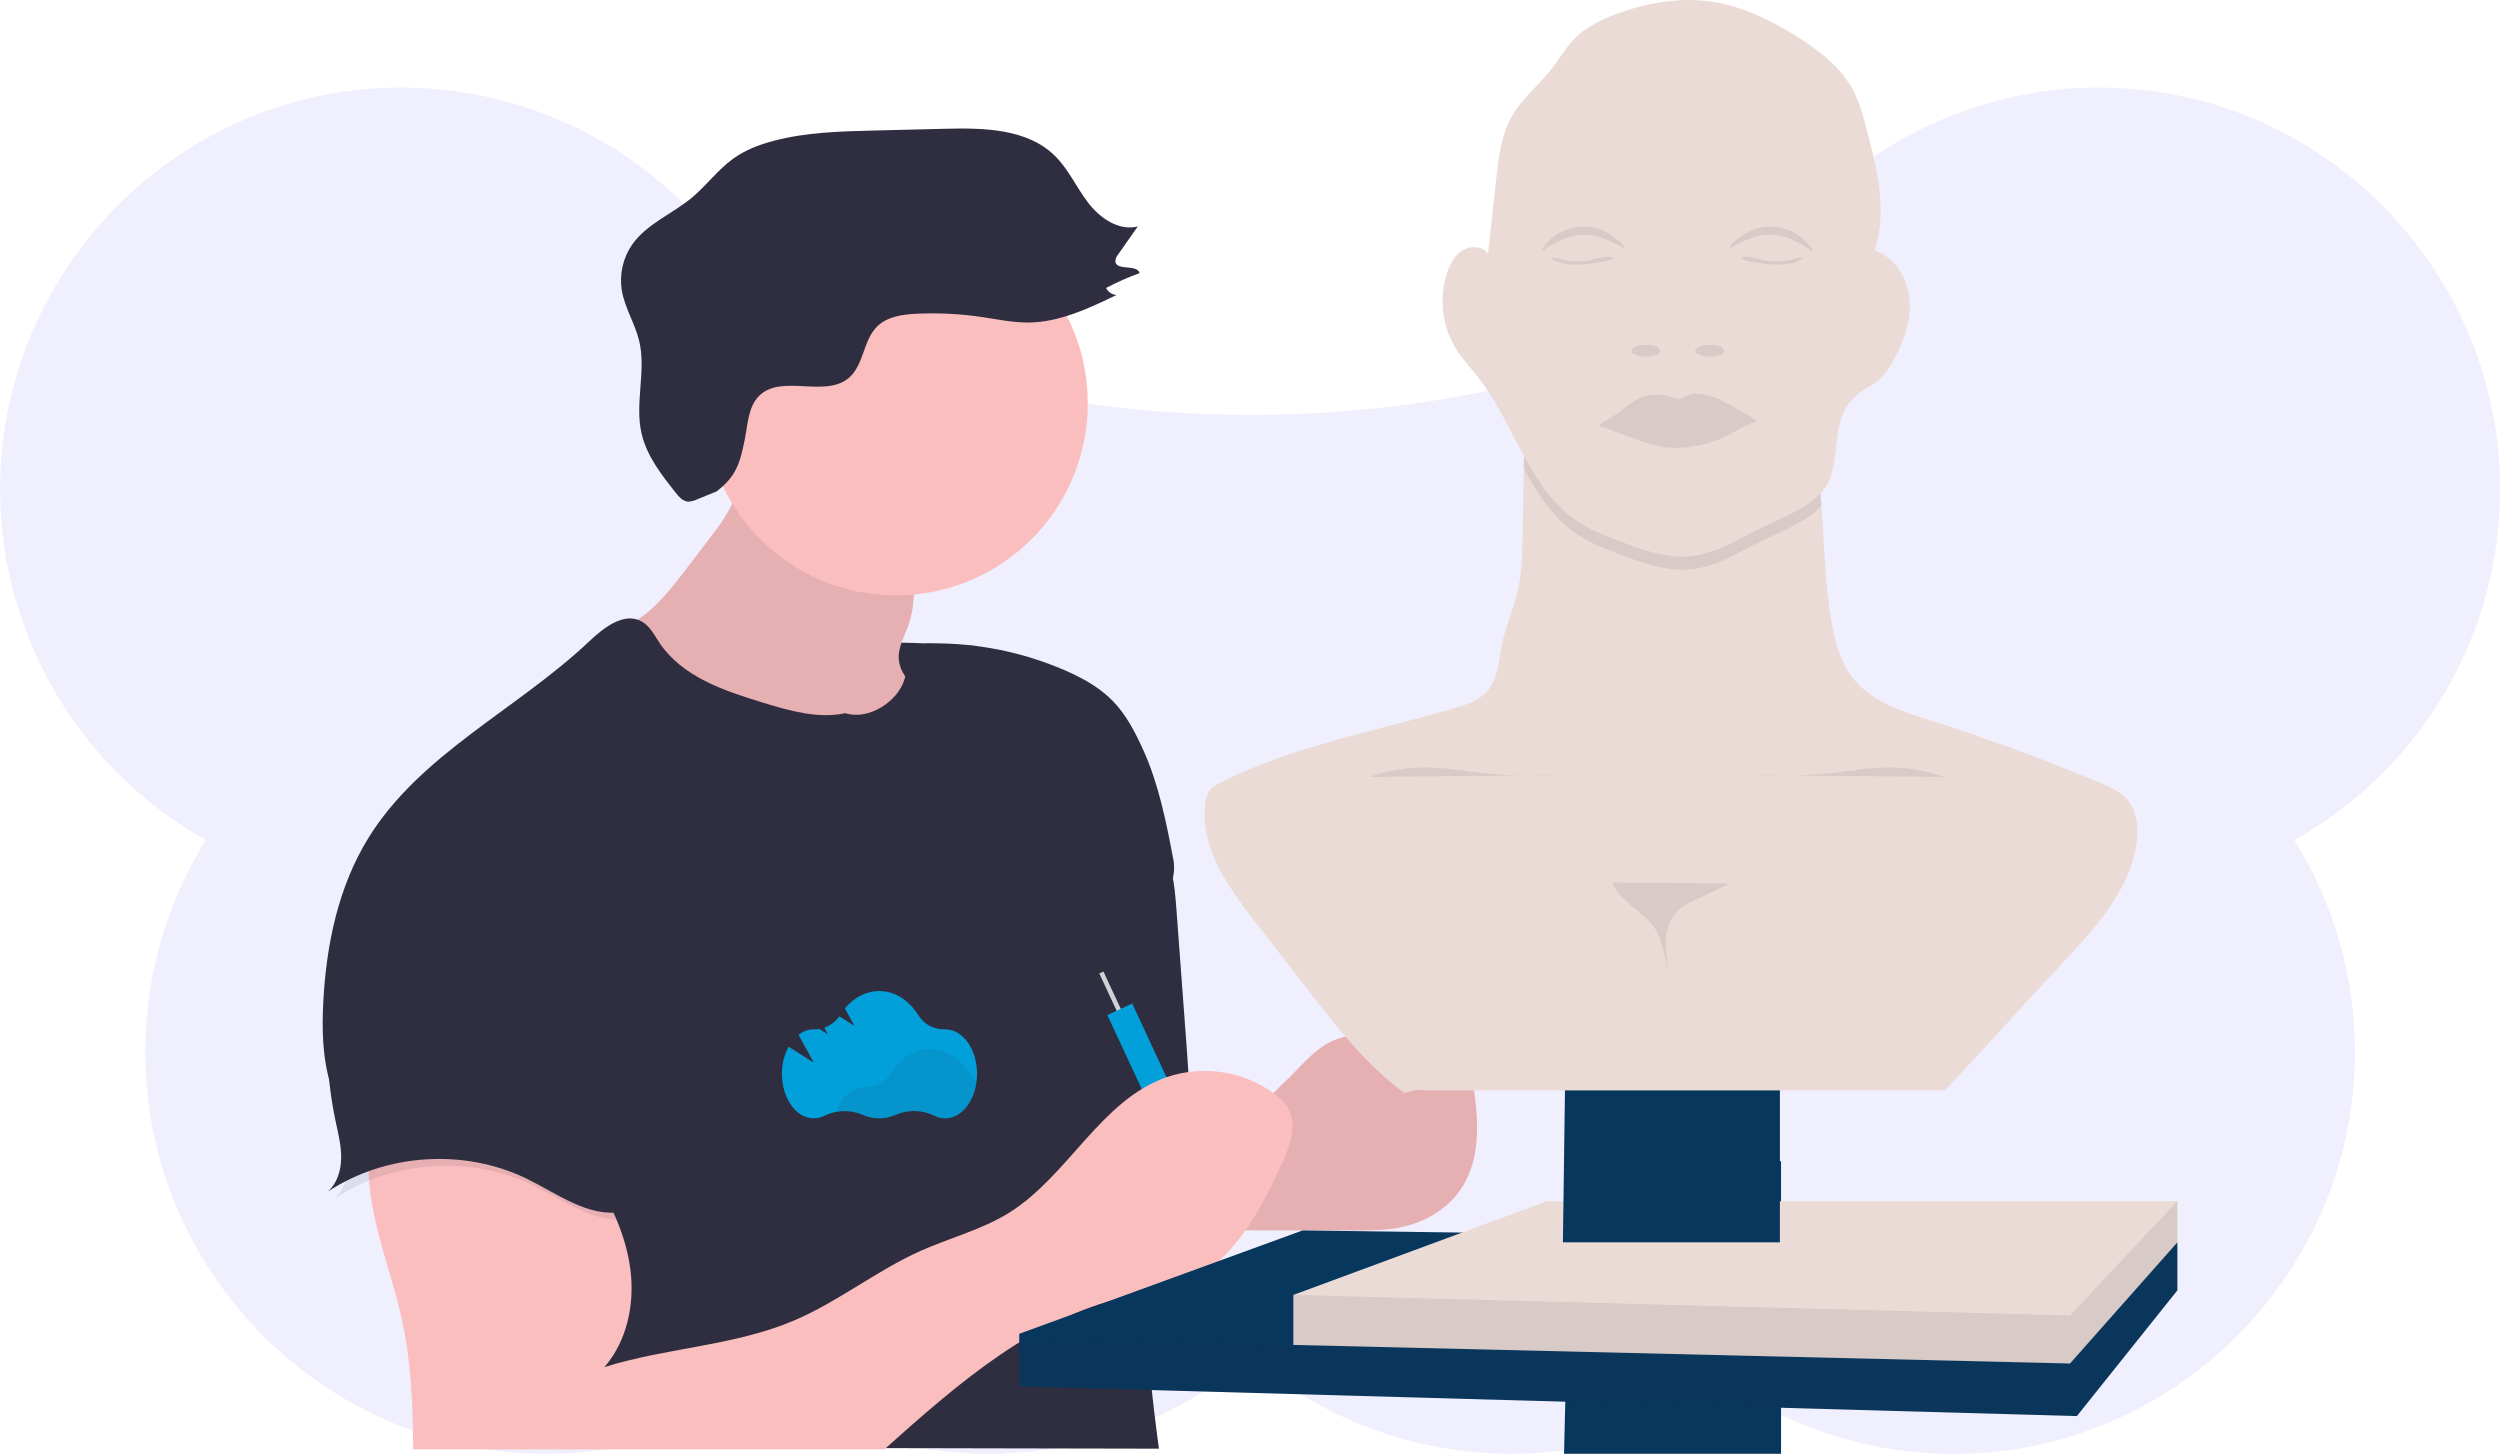 <svg width="552" height="321" viewBox="0 0 552 321" fill="none" xmlns="http://www.w3.org/2000/svg">
    <g clip-path="url(#clip0)">
        <path opacity="0.1" d="M552.005 108.127C552.066 60.174 513.629 20.6 465.761 19.368C446.502 18.859 427.602 24.644 411.922 35.846C396.241 47.049 384.635 63.06 378.86 81.455C366.636 79.469 354.133 80.047 342.144 83.151C298.784 94.438 253.261 94.438 209.902 83.151C197.912 80.047 185.409 79.469 173.185 81.455C167.41 63.06 155.804 47.049 140.124 35.846C124.444 24.644 105.544 18.859 86.285 19.368C38.371 20.6 -0.04 60.179 0.04 108.127C0.056 123.894 4.273 139.371 12.256 152.964C20.239 166.556 31.7 177.771 45.457 185.453C36.698 199.503 32.063 215.736 32.082 232.296C32.082 280.931 71.704 320.788 120.298 320.995C137.803 321.101 154.943 315.987 169.533 306.306C185.595 316.918 204.672 322.009 223.881 320.807C243.09 319.606 261.386 312.179 276.003 299.648C290.623 312.188 308.926 319.621 328.144 320.823C347.361 322.024 366.446 316.928 382.512 306.306C397.1 315.994 414.24 321.115 431.747 321.015C480.341 320.808 519.979 280.951 519.964 232.317C519.982 215.756 515.347 199.524 506.588 185.474C520.348 177.79 531.811 166.571 539.795 152.975C547.778 139.379 551.993 123.897 552.005 108.127Z" fill="#5D5FEF"/>
        <path d="M215.722 142.644C215.722 142.644 189.496 140.791 183.444 142.81C177.391 144.829 165.287 171.582 165.287 171.582L204.122 173.097L220.766 169.563L215.722 142.644Z" fill="#2F2E41"/>
        <path d="M345.341 321L346.854 257.252L393.255 256.389V321H345.341Z" fill="#08375E"/>
        <path d="M255.763 185.781C258.86 190.001 259.359 195.529 259.747 200.748C260.5 210.843 261.25 220.939 261.997 231.034C262.501 237.813 263.005 244.663 261.825 251.377C261.762 251.911 261.59 252.426 261.321 252.891C260.786 253.689 259.808 254.007 258.849 254.224C249.6 256.389 239.941 254.264 230.681 252.139C228.977 239.368 231.735 226.365 236.133 214.281C238.816 206.906 242.1 199.779 245.408 192.672C246.765 189.769 248.041 184.509 250.255 182.238C252.757 179.628 254.098 183.52 255.763 185.781Z" fill="#2F2E41"/>
        <path opacity="0.1" d="M255.763 185.781C258.86 190.001 259.359 195.529 259.747 200.748C260.5 210.843 261.25 220.939 261.997 231.034C262.501 237.813 263.005 244.663 261.825 251.377C261.762 251.911 261.59 252.426 261.321 252.891C260.786 253.689 259.808 254.007 258.849 254.224C249.6 256.389 239.941 254.264 230.681 252.139C228.977 239.368 231.735 226.365 236.133 214.281C238.816 206.906 242.1 199.779 245.408 192.672C246.765 189.769 248.041 184.509 250.255 182.238C252.757 179.628 254.098 183.52 255.763 185.781Z" fill="#2F2E41"/>
        <path d="M286.866 235.709C288.939 233.558 291.073 231.367 293.756 230.055C297.09 228.42 300.933 228.314 304.599 227.703C307.479 227.198 310.319 226.411 313.239 226.259C316.159 226.108 319.291 226.724 321.415 228.712C323.936 231.034 324.582 234.664 325.096 238.035C326.332 246.177 327.28 255.127 322.872 262.078C319.891 266.782 314.732 269.866 309.285 270.987C305.906 271.684 302.426 271.684 298.976 271.679L266.596 271.643C265.996 271.643 266.41 262.224 266.551 261.351C266.989 258.478 268.112 255.753 269.824 253.406C274.641 247.041 281.313 241.473 286.866 235.709Z" fill="#FBBEBE"/>
        <path opacity="0.1" d="M286.866 235.709C288.939 233.558 291.073 231.367 293.756 230.055C297.09 228.42 300.933 228.314 304.599 227.703C307.479 227.198 310.319 226.411 313.239 226.259C316.159 226.108 319.291 226.724 321.415 228.712C323.936 231.034 324.582 234.664 325.096 238.035C326.332 246.177 327.28 255.127 322.872 262.078C319.891 266.782 314.732 269.866 309.285 270.987C305.906 271.684 302.426 271.684 298.976 271.679L266.596 271.643C265.996 271.643 266.41 262.224 266.551 261.351C266.989 258.478 268.112 255.753 269.824 253.406C274.641 247.041 281.313 241.473 286.866 235.709Z" fill="#2F2E41"/>
        <path d="M157.439 117.869L151.165 126.102C146.666 132.013 141.426 138.378 134.087 139.494C133.634 141.039 135.147 142.401 136.488 143.285C155.568 155.813 177.805 163.834 200.602 164.859C203.537 164.995 207.158 164.581 208.278 161.855C209.287 159.387 207.441 156.702 205.474 154.9C202.523 152.189 198.736 149.549 198.448 145.551C198.256 142.866 199.769 140.403 200.647 137.853C201.842 134.381 201.868 130.63 201.883 126.96C201.883 125.638 201.883 124.27 201.378 123.048C200.887 122.032 200.202 121.121 199.361 120.368C192.517 113.599 183.282 110.273 174.562 106.694C171.637 105.487 166.26 101.555 163.698 104.932C162.498 106.512 162.513 109.475 161.63 111.363C160.464 113.673 159.06 115.853 157.439 117.869Z" fill="#FBBEBE"/>
        <path opacity="0.1" d="M157.439 117.869L151.165 126.102C146.666 132.013 141.426 138.378 134.087 139.494C133.634 141.039 135.147 142.401 136.488 143.285C155.568 155.813 177.805 163.834 200.602 164.859C203.537 164.995 207.158 164.581 208.278 161.855C209.287 159.387 207.441 156.702 205.474 154.9C202.523 152.189 198.736 149.549 198.448 145.551C198.256 142.866 199.769 140.403 200.647 137.853C201.842 134.381 201.868 130.63 201.883 126.96C201.883 125.638 201.883 124.27 201.378 123.048C200.887 122.032 200.202 121.121 199.361 120.368C192.517 113.599 183.282 110.273 174.562 106.694C171.637 105.487 166.26 101.555 163.698 104.932C162.498 106.512 162.513 109.475 161.63 111.363C160.464 113.673 159.06 115.853 157.439 117.869Z" fill="#2F2E41"/>
        <path d="M197.818 131.458C221.216 131.458 240.183 112.474 240.183 89.057C240.183 65.64 221.216 46.656 197.818 46.656C174.42 46.656 155.452 65.64 155.452 89.057C155.452 112.474 174.42 131.458 197.818 131.458Z" fill="#FBBEBE"/>
        <path d="M186.651 157.469C180.599 158.766 174.325 156.934 168.389 155.122C159.845 152.512 150.64 149.423 145.657 141.998C144.497 140.266 143.524 138.262 141.713 137.238C137.805 135.022 133.28 138.6 130.017 141.685C114.1 156.727 92.695 166.509 81.246 185.176C74.715 195.832 72.082 208.451 71.396 220.939C71.048 227.269 71.184 233.735 73.076 239.782C78.765 257.954 98.747 268.62 104.966 286.615C108.744 297.543 106.015 308.103 104.411 319.556L255.899 319.869C252.901 298.301 251.692 276.521 252.283 254.754C252.409 250.074 252.621 245.355 253.771 240.812C254.709 237.112 256.292 233.503 256.328 229.707C256.439 222.726 251.526 216.179 252.56 209.274C253.594 202.368 260.342 196.654 259.086 189.85C257.573 181.774 255.838 173.081 252.439 165.621C250.674 161.724 248.687 157.832 245.696 154.768C242.705 151.704 238.922 149.65 235.029 147.964C225.759 143.963 215.755 141.951 205.66 142.058C204.748 142.009 203.836 142.159 202.987 142.497C200.501 143.689 200.521 147.136 199.774 149.796C198.332 154.945 191.73 159.114 186.651 157.469Z" fill="#2F2E41"/>
        <path d="M243.637 214.514L242.722 214.941L249.325 229.125L250.239 228.699L243.637 214.514Z" fill="#D0D2D5"/>
        <path d="M249.988 221.572L244.502 224.13L265.162 268.513L270.648 265.955L249.988 221.572Z" fill="#01A0DA"/>
        <path d="M81.746 252.563C79.874 265.556 85.816 278.221 88.671 291.037C90.784 300.521 91.192 310.304 91.222 320.021C91.51 319.93 91.46 320.117 91.727 320.021H195.261C211.834 305.221 228.871 290.204 250.664 285.893C253.791 285.277 256.978 284.883 259.994 283.874C271.514 279.987 277.99 268.044 283.033 256.975C284.824 253.042 286.564 248.328 284.37 244.598C283.59 243.378 282.575 242.326 281.384 241.503C278.002 239.026 274.074 237.4 269.931 236.762C265.788 236.124 261.553 236.493 257.584 237.839C243.028 242.922 235.896 259.594 222.834 267.757C216.781 271.527 209.746 273.309 203.244 276.206C193.536 280.553 185.088 287.417 175.308 291.577C162.059 297.205 147.181 297.548 133.447 301.859C138.415 296.15 140.125 288.099 139.222 280.583C138.319 273.067 135.046 266.025 131.041 259.605C127.45 253.85 122.845 248.197 116.415 246.097C105.027 242.387 93.507 250.438 81.746 252.563Z" fill="#FBBEBE"/>
        <path d="M158.226 108.506C162.548 105.159 163.38 102.333 164.455 96.972C165.125 93.615 165.196 89.799 167.637 87.381C172.595 82.515 182.203 87.952 187.458 83.409C190.736 80.582 190.57 75.196 193.626 72.132C195.871 69.876 199.316 69.411 202.498 69.27C207.299 69.058 212.108 69.305 216.862 70.007C220.256 70.512 223.635 71.239 227.065 71.213C233.924 71.163 240.36 68.114 246.538 65.131C246.05 65.103 245.578 64.944 245.172 64.671C244.766 64.399 244.44 64.022 244.228 63.581C246.62 62.318 249.095 61.22 251.637 60.295C250.971 58.246 246.503 59.881 246.276 57.731C246.282 57.172 246.489 56.634 246.861 56.217L251.219 49.998C247.078 51.058 242.897 48.191 240.289 44.799C237.682 41.407 235.932 37.343 232.87 34.355C226.742 28.383 217.19 28.222 208.661 28.434L192.86 28.823C185.527 29.004 178.113 29.201 171.011 31.049C167.783 31.887 164.601 33.068 161.887 35.036C158.478 37.484 155.966 40.988 152.738 43.668C148.416 47.257 142.788 49.417 139.57 54.021C137.556 56.94 136.736 60.52 137.28 64.025C137.91 67.942 140.205 71.41 141.133 75.272C142.717 81.899 140.125 88.971 141.638 95.624C142.752 100.611 146.02 104.801 149.203 108.799C149.934 109.717 150.812 110.717 151.982 110.767C152.702 110.72 153.405 110.529 154.05 110.207" fill="#2F2E41"/>
        <path d="M480.76 274.309V284.909L458.569 312.671L225.053 306.109V294.499L287.608 271.679L480.76 274.309Z" fill="#08375E"/>
        <path opacity="0.1" d="M480.76 274.308V284.909L458.569 312.671L225.053 306.109V295.509L457.055 301.061L480.76 274.308Z" fill="#2F2E41"/>
        <path d="M480.76 265.223V274.309L457.055 301.061L285.575 296.958V285.918L341.558 265.223H480.76Z" fill="#EADBD6"/>
        <path opacity="0.1" d="M480.76 265.223V274.309L457.055 301.061L285.575 296.958V285.918L457.055 290.461L480.76 265.223Z" fill="#2F2E41"/>
        <path d="M345.089 274.308L346.602 162.754L393.002 161.239V274.308H345.089Z" fill="#08375E"/>
        <path d="M174.123 231.11L179.696 234.644L176.312 228.485C177.27 227.719 178.455 227.295 179.681 227.279H179.772C180.159 227.288 180.546 227.26 180.927 227.193L182.818 228.394L182.006 226.921C183.346 226.449 184.502 225.566 185.31 224.397L188.689 226.542L186.555 222.655C188.532 220.278 191.195 218.824 194.121 218.824C197.651 218.824 200.768 220.914 202.785 224.175C203.383 225.15 204.228 225.95 205.234 226.493C206.24 227.037 207.372 227.304 208.515 227.269H208.707C212.585 227.269 215.732 231.676 215.732 237.107C215.732 242.538 212.585 246.94 208.707 246.94C207.854 246.939 207.014 246.729 206.26 246.329C204.939 245.686 203.494 245.339 202.025 245.31C200.555 245.281 199.098 245.572 197.752 246.163C196.615 246.67 195.384 246.932 194.138 246.932C192.893 246.932 191.662 246.67 190.525 246.163C189.189 245.584 187.745 245.3 186.29 245.329C184.835 245.358 183.404 245.699 182.092 246.329C181.344 246.719 180.514 246.923 179.671 246.925C175.792 246.925 172.645 242.523 172.645 237.092C172.629 235.005 173.137 232.948 174.123 231.11Z" fill="#01A0DA"/>
        <path opacity="0.1" d="M184.604 245.501C186.631 245.116 188.728 245.344 190.626 246.157C191.764 246.665 192.996 246.927 194.242 246.927C195.488 246.927 196.72 246.665 197.858 246.157C199.203 245.567 200.66 245.276 202.128 245.305C203.596 245.334 205.041 245.681 206.361 246.324C207.116 246.721 207.955 246.931 208.807 246.935C212.257 246.935 215.122 243.457 215.722 238.858C215.033 238.356 214.447 237.726 213.997 237.001C211.98 233.74 208.843 231.645 205.332 231.645C201.822 231.645 198.72 233.715 196.698 236.94C196.095 237.914 195.252 238.716 194.249 239.267C193.246 239.819 192.118 240.103 190.974 240.09H190.883C188.139 240.09 185.758 242.271 184.604 245.501Z" fill="#2F2E41"/>
        <path opacity="0.1" d="M78.568 200.516C76.894 207.27 75.214 214.044 74.372 220.949C73.24 230.275 73.648 239.725 75.582 248.918C76.152 251.619 76.853 254.32 76.843 257.081C76.833 259.842 76.001 262.729 73.958 264.577C86.799 256.147 104.119 255.062 117.913 261.82C124.641 265.117 131.324 270.28 138.722 269.109C139.403 264.955 135.374 261.033 136.317 256.909C137.008 253.911 140.15 252.003 141.017 249.05C142.132 245.279 139.232 241.64 137.946 237.945C137.38 236.099 136.997 234.202 136.801 232.281C135.722 224.432 134.279 216.563 131.329 209.208C128.378 201.853 123.819 194.989 117.414 190.324C113.54 187.503 109.112 185.585 104.608 184.02C101.052 182.788 95.878 180.33 92.034 180.991C83.758 182.475 80.263 193.712 78.568 200.516Z" fill="#2F2E41"/>
        <path d="M77.055 199.002C75.381 205.755 73.701 212.529 72.859 219.435C71.726 228.761 72.135 238.211 74.069 247.404C74.639 250.105 75.34 252.805 75.33 255.566C75.32 258.327 74.488 261.215 72.445 263.062C85.286 254.633 102.606 253.547 116.4 260.306C123.128 263.602 129.811 268.766 137.209 267.595C137.89 263.441 133.861 259.519 134.804 255.395C135.495 252.396 138.637 250.488 139.504 247.535C140.619 243.765 137.719 240.125 136.433 236.43C135.867 234.585 135.484 232.688 135.288 230.767C134.209 222.918 132.766 215.048 129.816 207.694C126.865 200.339 122.306 193.474 115.9 188.81C112.027 185.989 107.599 184.07 103.095 182.506C99.539 181.274 94.365 178.816 90.521 179.477C82.245 180.961 78.75 192.197 77.055 199.002Z" fill="#2F2E41"/>
        <path d="M471.636 186.912C469.861 196.942 462.583 204.968 455.618 212.398C446.726 221.883 438.364 231.267 429.472 240.756H315.433C314.344 240.756 312.871 240.544 311.817 240.847L310.107 241.352C301.639 235.118 295.082 226.713 288.642 218.385L276.981 203.343C271.03 195.66 264.74 186.781 266.188 177.17C266.279 176.143 266.649 175.161 267.257 174.328C267.853 173.709 268.564 173.214 269.35 172.869C285.489 164.667 303.646 161.512 321.046 156.399C323.74 155.606 326.594 154.667 328.415 152.542C330.876 149.71 330.937 145.597 331.698 141.942C332.46 138.287 334.094 134.693 335.007 130.988C336.061 126.683 336.142 122.21 336.212 117.773C336.293 113.002 336.372 108.232 336.449 103.463C336.527 98.695 336.604 93.958 336.681 89.254C355.342 88.89 373.761 87.452 392.342 88.9C394.243 89.052 396.301 89.279 397.683 90.586C398.747 91.596 399.196 93.07 399.584 94.493C401.062 100.137 401.733 105.911 402.167 111.736C402.797 120.176 402.938 128.702 404.345 137.036C405.122 141.644 406.363 146.354 409.318 149.978C413.419 155.026 420.026 157.085 426.209 159.064C439.023 163.142 451.632 167.786 464.036 172.996C465.897 173.778 467.798 174.606 469.22 176.024C471.974 178.74 472.312 183.091 471.636 186.912Z" fill="#EADBD6"/>
        <path opacity="0.1" d="M402.167 111.706C398.404 115.8 390.95 118.233 386.718 120.555C382.487 122.877 378.144 125.219 373.393 125.698C367.78 126.269 362.272 124.184 357.012 122.165C354.182 121.065 351.338 119.954 348.776 118.329C343.228 114.795 339.642 109.324 336.449 103.453C336.527 98.718 336.604 93.982 336.681 89.244C355.342 88.88 373.761 87.442 392.342 88.891C394.243 89.042 396.301 89.269 397.683 90.576C398.747 91.586 399.196 93.06 399.584 94.483C401.082 100.107 401.733 105.881 402.167 111.706Z" fill="#2F2E41"/>
        <path d="M410.544 86.735C411.885 85.725 413.474 85.049 414.77 83.969C416.094 82.77 417.183 81.336 417.983 79.739C420.278 75.61 421.988 70.961 421.62 66.251C421.251 61.542 418.422 56.807 413.953 55.288C416.763 46.606 414.458 37.192 412.107 28.368C411.356 25.526 410.594 22.654 409.233 20.044C406.504 14.82 401.612 11.09 396.624 7.98C390.879 4.402 384.66 1.358 377.963 0.363C371.028 -0.646 363.906 0.57 357.309 2.938C353.779 4.21 350.248 5.865 347.616 8.571C345.694 10.545 344.332 12.993 342.638 15.168C339.894 18.702 336.263 21.523 333.993 25.37C331.471 29.635 330.891 34.723 330.352 39.65L328.556 56.01C327.366 54.349 324.789 54.197 323.008 55.242C321.228 56.287 320.209 58.21 319.548 60.144C318.606 62.954 318.298 65.939 318.647 68.883C318.996 71.827 319.993 74.657 321.566 77.17C322.963 79.355 324.774 81.243 326.372 83.287C334.502 93.656 337.614 108.349 348.735 115.421C351.297 117.047 354.142 118.157 356.971 119.258C362.232 121.277 367.739 123.382 373.353 122.791C378.124 122.286 382.472 119.949 386.678 117.642C391.827 114.821 401.768 111.822 403.992 105.871C406.474 99.39 404.108 91.611 410.544 86.735Z" fill="#EADBD6"/>
        <path opacity="0.1" d="M357.506 91.016C358.948 89.945 360.325 88.749 361.954 87.987C364.207 86.961 366.77 86.853 369.101 87.684C369.558 87.897 370.051 88.023 370.554 88.058C371.199 87.961 371.819 87.74 372.379 87.406C374.614 86.432 377.211 87.139 379.44 88.123C382.394 89.521 385.233 91.151 387.929 92.999C386.853 93.337 385.809 93.766 384.807 94.281C383.652 94.877 382.552 95.589 381.397 96.189C378.48 97.623 375.317 98.492 372.077 98.749C371.208 98.844 370.334 98.886 369.459 98.875C365.893 98.804 362.474 97.517 359.14 96.245L356.195 95.135L354.727 94.579C354.43 94.463 353.486 94.287 353.32 94.029C352.972 93.524 354.566 92.939 355.02 92.666C355.882 92.156 356.699 91.601 357.506 91.016Z" fill="#2F2E41"/>
        <path opacity="0.1" d="M386.456 51.002C386.842 50.828 387.238 50.677 387.641 50.548C389.985 49.807 392.511 49.88 394.808 50.755C397.106 51.63 399.041 53.255 400.3 55.368C399.932 55.449 399.615 55.136 399.332 54.889C398.54 54.3 397.669 53.826 396.745 53.481C396.135 53.193 395.544 52.86 394.924 52.597C392.714 51.739 390.29 51.596 387.994 52.188C385.79 52.693 383.959 53.804 381.942 54.768C381.942 54.036 383.314 53.031 383.848 52.592C384.643 51.948 385.52 51.413 386.456 51.002Z" fill="#2F2E41"/>
        <path opacity="0.1" d="M392.004 58.427C394.193 58.498 396.543 58.256 398.248 56.913C397.209 56.812 396.195 57.181 395.181 57.418C393.326 57.857 391.395 57.873 389.533 57.463C388.605 57.256 387.697 56.959 386.754 56.792C385.98 56.614 385.173 56.651 384.418 56.898C384.661 57.6 387.238 57.862 387.949 57.993C389.288 58.238 390.643 58.383 392.004 58.427Z" fill="#2F2E41"/>
        <path opacity="0.1" d="M354.127 51.002C353.741 50.828 353.345 50.676 352.942 50.548C350.597 49.807 348.072 49.88 345.774 50.755C343.477 51.63 341.542 53.255 340.282 55.368C340.651 55.449 340.968 55.136 341.256 54.889C342.047 54.302 342.916 53.83 343.838 53.486C344.448 53.198 345.038 52.865 345.659 52.602C347.871 51.744 350.296 51.601 352.594 52.193C354.793 52.698 356.628 53.809 358.621 54.773C358.621 54.041 357.244 53.036 356.709 52.597C355.924 51.952 355.055 51.416 354.127 51.002Z" fill="#2F2E41"/>
        <path opacity="0.1" d="M348.569 58.427C346.385 58.498 344.03 58.256 342.33 56.913C343.369 56.812 344.383 57.181 345.397 57.418C347.251 57.857 349.179 57.872 351.04 57.463C351.973 57.256 352.881 56.959 353.819 56.792C354.594 56.614 355.403 56.651 356.159 56.898C355.917 57.6 353.335 57.862 352.629 57.993C351.288 58.238 349.931 58.383 348.569 58.427Z" fill="#2F2E41"/>
        <path opacity="0.1" d="M363.392 78.704C365.163 78.704 366.6 78.128 366.6 77.417C366.6 76.706 365.163 76.13 363.392 76.13C361.62 76.13 360.184 76.706 360.184 77.417C360.184 78.128 361.62 78.704 363.392 78.704Z" fill="#2F2E41"/>
        <path opacity="0.1" d="M377.519 78.704C379.29 78.704 380.727 78.128 380.727 77.417C380.727 76.706 379.29 76.13 377.519 76.13C375.747 76.13 374.311 76.706 374.311 77.417C374.311 78.128 375.747 78.704 377.519 78.704Z" fill="#2F2E41"/>
        <path opacity="0.1" d="M302.365 171.537C306.446 170.105 310.746 169.401 315.07 169.457C319.296 169.513 323.477 170.295 327.679 170.734C334.306 171.431 340.983 171.274 347.646 171.118" fill="#2F2E41"/>
        <path opacity="0.1" d="M429.24 171.537C425.16 170.105 420.86 169.401 416.536 169.457C412.309 169.513 408.128 170.295 403.927 170.734C397.3 171.431 390.622 171.274 383.964 171.118" fill="#2F2E41"/>
        <path opacity="0.1" d="M355.978 194.822C357.637 199.365 363.231 201.243 365.677 205.422C366.445 206.887 367.007 208.452 367.346 210.071L368.647 215.119C368.143 212.63 367.639 210.112 367.78 207.578C367.921 205.044 368.839 202.454 370.745 200.783C371.794 199.956 372.952 199.277 374.185 198.764L381.917 195.095" fill="#2F2E41"/>
        <g opacity="0.1">
            <path opacity="0.1" d="M158.054 88.896C155.613 91.293 155.533 95.109 154.872 98.486C153.863 103.463 153.081 106.255 149.521 109.304C150.171 110.066 150.938 110.762 151.911 110.818C152.631 110.77 153.334 110.58 153.979 110.258L158.226 108.521C162.548 105.174 163.38 102.348 164.455 96.987C165.125 93.63 165.196 89.814 167.637 87.396C167.849 87.191 168.075 87 168.313 86.826C164.48 86.619 160.637 86.362 158.054 88.896Z" fill="#2F2E41"/>
            <path opacity="0.1" d="M244.228 63.581C246.62 62.318 249.095 61.22 251.637 60.295C250.971 58.246 246.503 59.881 246.276 57.731C246.282 57.172 246.489 56.634 246.861 56.217L251.219 49.998C247.078 51.058 242.897 48.191 240.289 44.799C237.682 41.407 235.932 37.343 232.87 34.355C226.742 28.383 217.19 28.222 208.661 28.434L192.86 28.823C185.764 28.999 178.597 29.191 171.712 30.877C175.55 30.534 179.424 30.433 183.277 30.337L199.079 29.948C207.627 29.736 217.18 29.898 223.288 35.869C226.349 38.857 228.099 42.936 230.707 46.313C233.314 49.69 237.495 52.572 241.636 51.512L237.278 57.731C236.907 58.148 236.699 58.686 236.693 59.245C236.92 61.395 241.389 59.75 242.054 61.809C239.513 62.734 237.037 63.832 234.646 65.096C234.859 65.541 235.188 65.921 235.599 66.195C236.01 66.468 236.488 66.626 236.981 66.65C233.524 68.411 229.95 69.929 226.283 71.193H227.09C233.95 71.143 240.385 68.094 246.563 65.111C246.073 65.089 245.597 64.935 245.187 64.666C244.776 64.397 244.445 64.022 244.228 63.581Z" fill="#2F2E41"/>
            <path opacity="0.1" d="M192.915 70.784C189.733 70.926 186.288 71.39 184.044 73.646C180.987 76.71 181.154 82.096 177.875 84.923C177.734 85.048 177.586 85.164 177.432 85.271C181.113 85.458 184.831 85.68 187.458 83.409C190.737 80.582 190.57 75.196 193.626 72.132C194.2 71.563 194.859 71.086 195.578 70.719C194.691 70.729 193.793 70.744 192.915 70.784Z" fill="#2F2E41"/>
        </g>
    </g>
    <defs>
        <clipPath id="clip0">
            <rect width="552" height="321" fill="white"/>
        </clipPath>
    </defs>
</svg>
